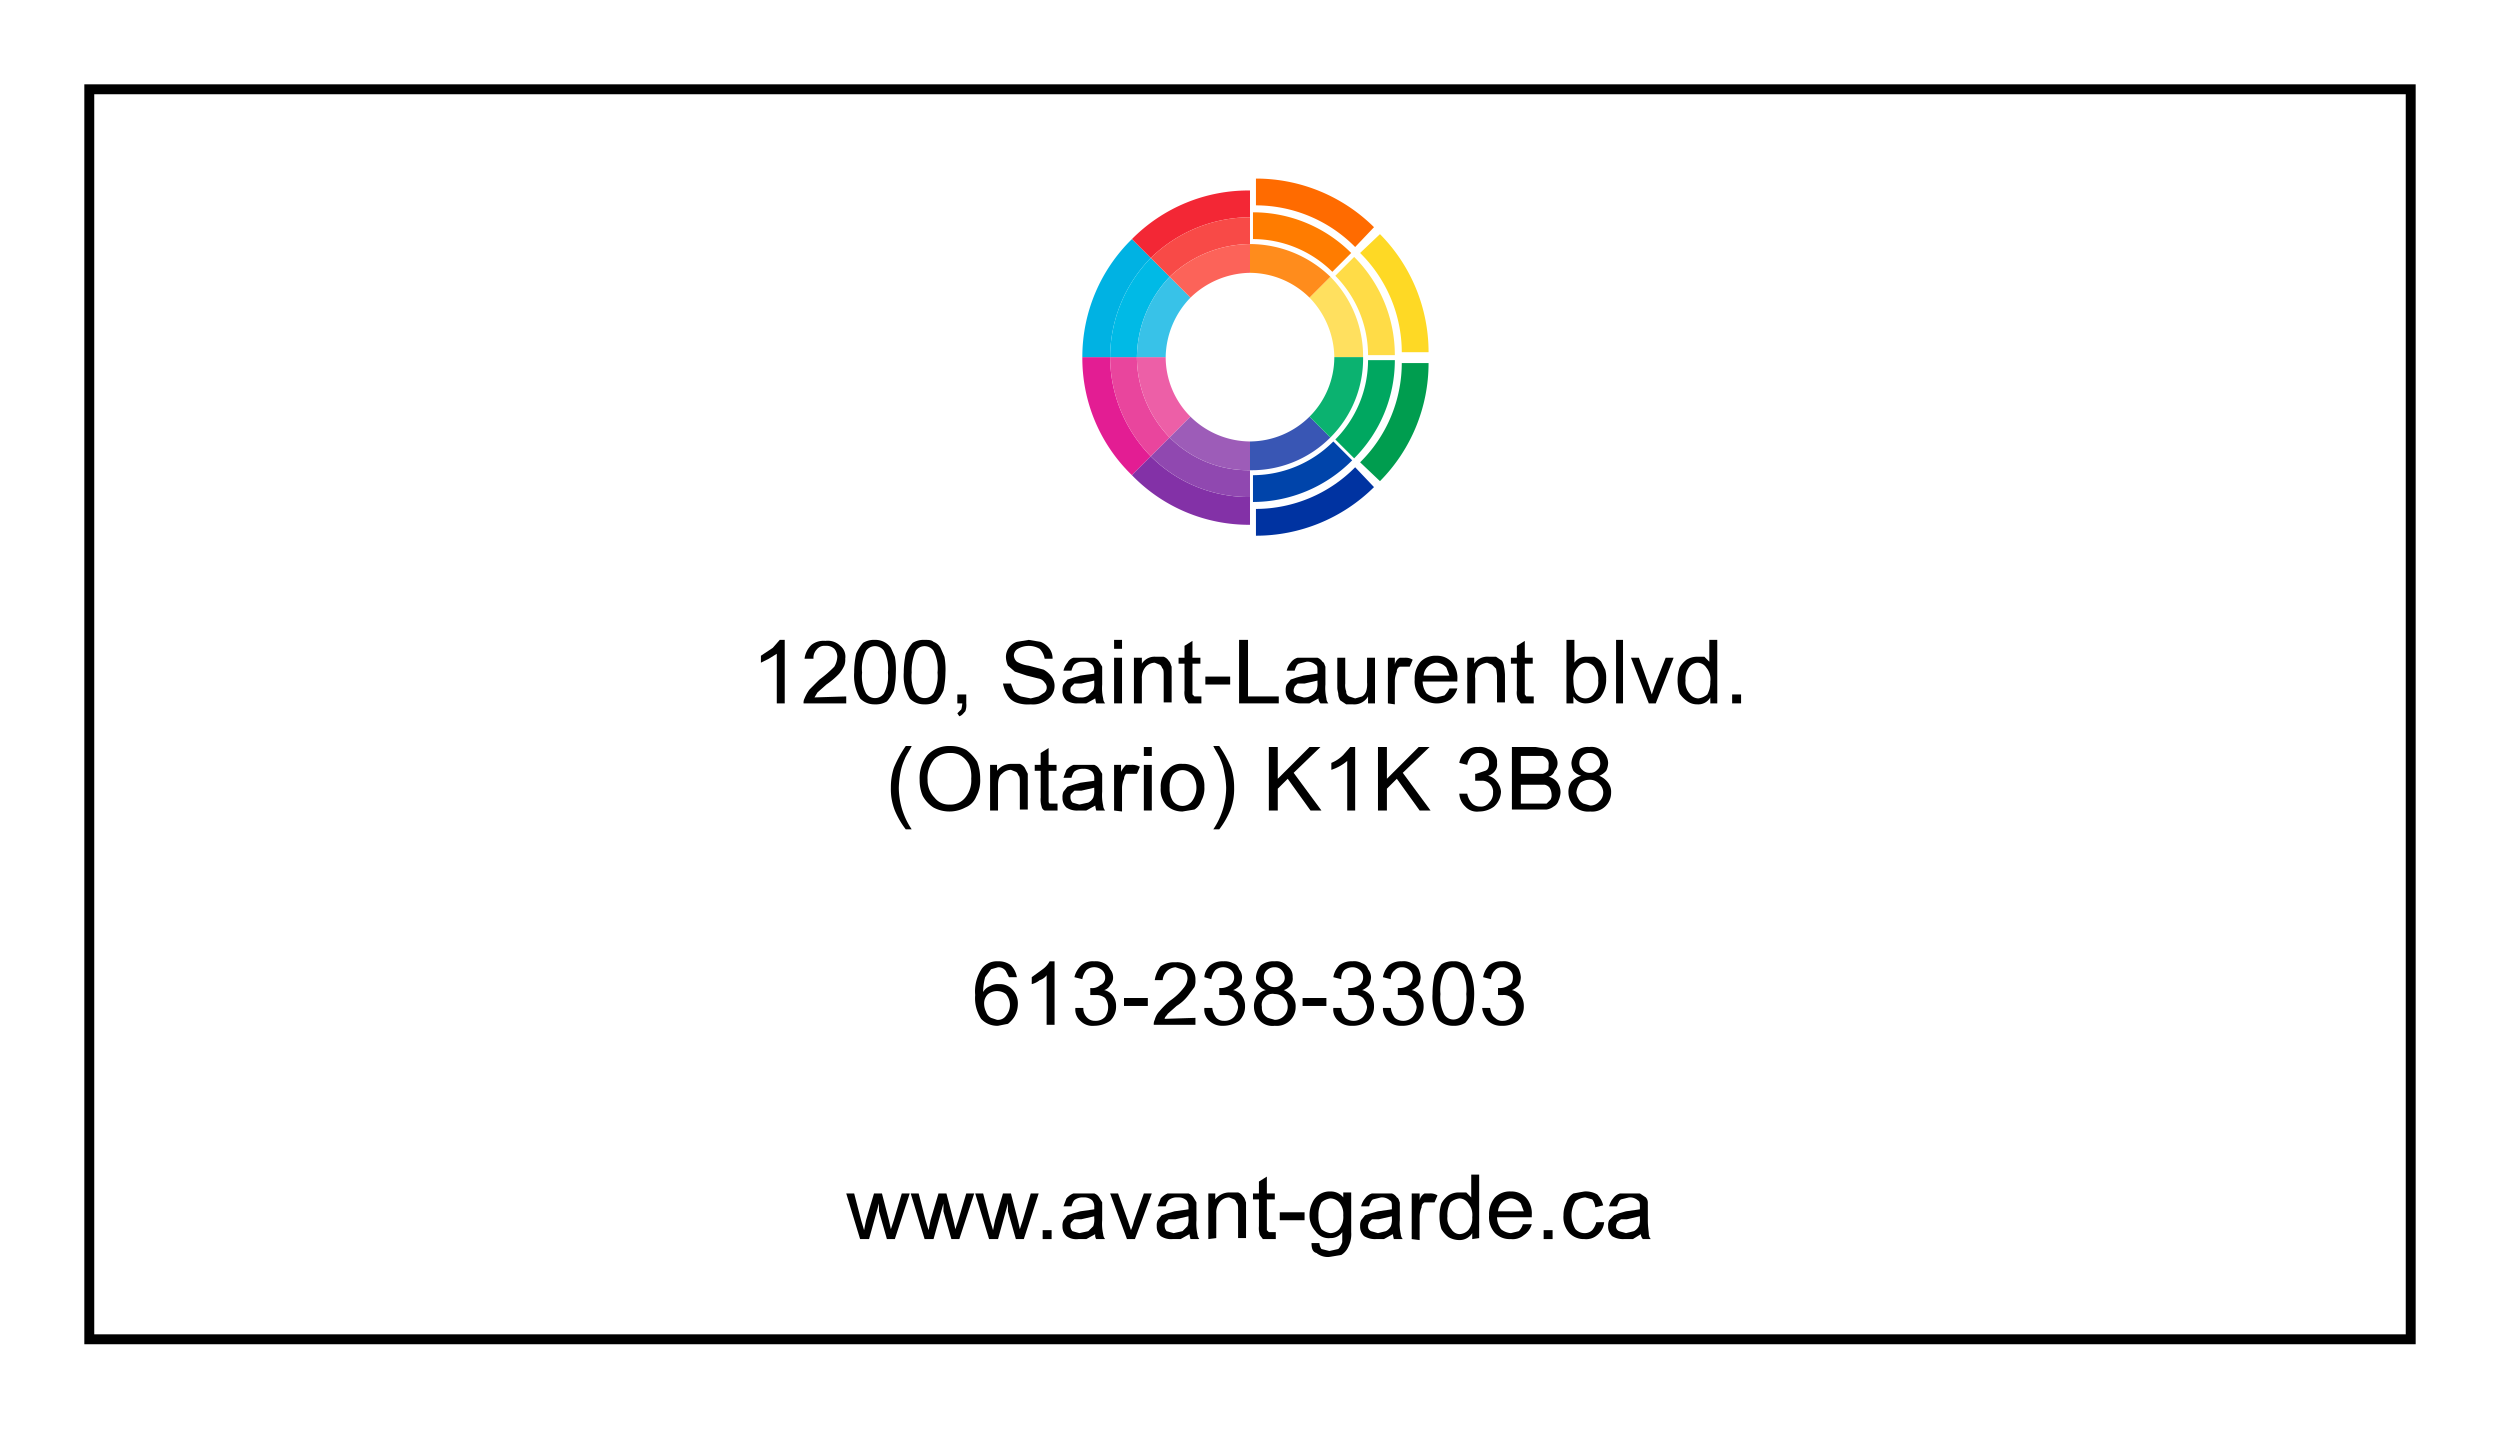 <svg height="2in" viewBox="0 0 252 144" width="3.5in" xmlns="http://www.w3.org/2000/svg"><path d="m-9-9h270v162h-270z" fill="#fff"/><path d="m111.9 36h-2.8a16.4 16.4 0 0 0 5 11.9l1.9-1.9a14.4 14.4 0 0 1 -4.1-10z" fill="#e31d93"/><path d="m116 46-1.9 1.9a16.4 16.4 0 0 0 11.9 5v-2.8a14 14 0 0 1 -10-4.1z" fill="#8331a7"/><path d="m116 26-1.9-1.9a16.6 16.6 0 0 0 -5 11.9h2.8a14.4 14.4 0 0 1 4.1-10z" fill="#00b2e3"/><path d="m126.6 51.3v2.7a16.9 16.9 0 0 0 11.9-4.9l-1.9-2a14.1 14.1 0 0 1 -10 4.2z" fill="#0033a1"/><path d="m137.1 25.5a14.1 14.1 0 0 1 4.2 10h2.7a16.9 16.9 0 0 0 -4.9-11.9z" fill="#fed925"/><path d="m126 21.9v-2.7a16.5 16.5 0 0 0 -11.9 4.9l1.9 1.9a14.4 14.4 0 0 1 10-4.1z" fill="#f32735"/><path d="m137.1 46.6 2 1.9a16.9 16.9 0 0 0 4.9-11.9h-2.7a14.1 14.1 0 0 1 -4.2 10z" fill="#009d4f"/><path d="m136.6 24.9 1.9-2a16.9 16.9 0 0 0 -11.9-4.9v2.7a14.1 14.1 0 0 1 10 4.2z" fill="#ff6b00"/><path d="m114.6 36h-2.7a14.4 14.4 0 0 0 4.1 10l1.9-1.9a11.7 11.7 0 0 1 -3.3-8.1z" fill="#e9459d"/><path d="m117.9 44.1-1.9 1.9a14 14 0 0 0 10 4.1v-2.7a11.2 11.2 0 0 1 -8.1-3.3z" fill="#9048b0"/><path d="m117.9 27.9-1.9-1.9a14.4 14.4 0 0 0 -4.1 10h2.7a11.9 11.9 0 0 1 3.3-8.1z" fill="#00bae6"/><path d="m126.3 47.9v2.7a14.1 14.1 0 0 0 10-4.2l-1.9-1.9a11.5 11.5 0 0 1 -8.1 3.4z" fill="#04a"/><path d="m137.9 35.8h2.7a14 14 0 0 0 -4.1-9.9l-1.9 1.9a11.4 11.4 0 0 1 3.3 8z" fill="#ffdc47"/><path d="m126 24.6v-2.7a14.4 14.4 0 0 0 -10 4.1l1.9 1.9a11.9 11.9 0 0 1 8.1-3.3z" fill="#f84a47"/><path d="m134.6 44.3 1.9 1.9a14 14 0 0 0 4.1-9.9h-2.7a11.4 11.4 0 0 1 -3.3 8z" fill="#00a760"/><path d="m126.3 24.1a11.4 11.4 0 0 1 8 3.3l1.9-1.9a14 14 0 0 0 -9.9-4.1z" fill="#ff7c00"/><path d="m117.5 36h-2.9a11.7 11.7 0 0 0 3.3 8.1l2.1-2.1a8.5 8.5 0 0 1 -2.5-6z" fill="#ed5fa7"/><path d="m120 42-2.1 2.1a11.2 11.2 0 0 0 8.1 3.3v-2.9a8.6 8.6 0 0 1 -6-2.5z" fill="#9d5cb8"/><path d="m120 30-2.1-2.1a11.9 11.9 0 0 0 -3.3 8.1h2.9a8.8 8.8 0 0 1 2.5-6z" fill="#38c2e8"/><path d="m126 44.5v2.9a11.2 11.2 0 0 0 8.1-3.3l-2.1-2.1a8.6 8.6 0 0 1 -6 2.5z" fill="#3956b4"/><path d="m134.5 36h2.9a11.4 11.4 0 0 0 -3.3-8.1l-2.1 2.1a8.8 8.8 0 0 1 2.5 6z" fill="#ffe05f"/><path d="m120 30a8.8 8.8 0 0 1 6-2.5v-2.9a11.9 11.9 0 0 0 -8.1 3.3z" fill="#fc6359"/><path d="m132 42 2.1 2.1a11.2 11.2 0 0 0 3.3-8.1h-2.9a8.5 8.5 0 0 1 -2.5 6z" fill="#0bb270"/><path d="m132 30 2.1-2.1a11.7 11.7 0 0 0 -8.1-3.3v2.9a8.6 8.6 0 0 1 6 2.5z" fill="#ff8c1c"/><path d="m9 9h234v126h-234z" fill="none" stroke="#000" stroke-miterlimit="10"/><path d="m79.1 70.9h-.8v-5l-.8.5-.8.4v-.7l1.2-.8.7-.8h.5z"/><path d="m85.3 70.2v.7h-4.3a.9.9 0 0 1 .1-.5 4.1 4.1 0 0 1 .5-.9l1-1a11.6 11.6 0 0 0 1.5-1.3 2.2 2.2 0 0 0 .3-1 1.3 1.3 0 0 0 -.3-.8 1.2 1.2 0 0 0 -.9-.3 1 1 0 0 0 -.9.4 1.2 1.2 0 0 0 -.3.9h-.9a2.3 2.3 0 0 1 .7-1.4 2 2 0 0 1 1.4-.4 1.8 1.8 0 0 1 1.5.5 1.4 1.4 0 0 1 .5 1.3 1.7 1.7 0 0 1 -.1.7 3.5 3.5 0 0 1 -.5.8 8.1 8.1 0 0 1 -1.3 1.1l-.9.8-.3.5z"/><path d="m86.1 67.8a9.2 9.2 0 0 1 .2-1.9 4.1 4.1 0 0 1 .7-1.1 2.1 2.1 0 0 1 1.2-.3 1.9 1.9 0 0 1 1.6.8l.4.9a7.1 7.1 0 0 1 .1 1.6 9 9 0 0 1 -.2 1.8 4.1 4.1 0 0 1 -.7 1.1 2.1 2.1 0 0 1 -1.2.3 2 2 0 0 1 -1.5-.6 4.5 4.5 0 0 1 -.6-2.6zm.8 0a3.7 3.7 0 0 0 .4 2.1 1.1 1.1 0 0 0 1.8 0 3.7 3.7 0 0 0 .4-2.1 3.9 3.9 0 0 0 -.4-2.2 1.1 1.1 0 0 0 -1.8 0 3.9 3.9 0 0 0 -.4 2.2z"/><path d="m91.1 67.8a9.2 9.2 0 0 1 .2-1.9 4.1 4.1 0 0 1 .7-1.1 2.1 2.1 0 0 1 1.2-.3c.4 0 .7 0 .9.2a1.3 1.3 0 0 1 .7.6l.4.9a7.1 7.1 0 0 1 .1 1.6 9 9 0 0 1 -.2 1.8 4.1 4.1 0 0 1 -.7 1.1 2.1 2.1 0 0 1 -1.2.3 2 2 0 0 1 -1.5-.6 4.5 4.5 0 0 1 -.6-2.6zm.8 0a3.7 3.7 0 0 0 .4 2.1 1.1 1.1 0 0 0 1.8 0 3.7 3.7 0 0 0 .4-2.1 3.9 3.9 0 0 0 -.4-2.2 1.1 1.1 0 0 0 -1.8 0 5 5 0 0 0 -.4 2.2z"/><path d="m96.5 70.9v-.9h.9v.9a1.7 1.7 0 0 1 -.1.8c-.2.2-.3.4-.6.5l-.2-.3.4-.4a3.5 3.5 0 0 0 .1-.6z"/><path d="m101.1 68.9h.8l.3.8a1.8 1.8 0 0 0 .7.5l1 .2.8-.2.6-.4a.7.7 0 0 0 0-1 .9.9 0 0 0 -.6-.4l-1.2-.3-1.2-.4-.7-.6a2.4 2.4 0 0 1 -.2-.8 1.6 1.6 0 0 1 1.1-1.6l1.2-.2 1.2.2a2.2 2.2 0 0 1 .9.7 1.7 1.7 0 0 1 .3 1h-.8a1.9 1.9 0 0 0 -.5-1 2.2 2.2 0 0 0 -2.2 0 .8.8 0 0 0 -.4.7.9.9 0 0 0 .3.6 3.1 3.1 0 0 0 1.2.4l1.5.4a2.7 2.7 0 0 1 .8.7 1.6 1.6 0 0 1 .3.9 1.7 1.7 0 0 1 -.3 1 2.2 2.2 0 0 1 -.9.7 2.3 2.3 0 0 1 -1.2.2 3.4 3.4 0 0 1 -1.5-.2 1.8 1.8 0 0 1 -.9-.8 3.6 3.6 0 0 1 -.4-1.1z"/><path d="m110.4 70.4-.9.5h-.8a1.9 1.9 0 0 1 -1.2-.3 1.3 1.3 0 0 1 -.4-1 1.3 1.3 0 0 1 .1-.6l.4-.5.6-.2.7-.2 1.4-.2v-.2a1 1 0 0 0 -.2-.7 1.2 1.2 0 0 0 -.9-.3 1.3 1.3 0 0 0 -.8.2c-.2.1-.3.4-.4.7h-.8a2 2 0 0 1 .4-.8 1 1 0 0 1 .6-.5h2.1a1 1 0 0 1 .5.4l.3.5v1.8a4.5 4.5 0 0 0 .1 1.4.8.8 0 0 0 .2.5h-.9a4.3 4.3 0 0 1 -.1-.5zm-.1-1.8-1.3.3h-.7l-.3.3c-.1.1-.1.2-.1.4a.5.5 0 0 0 .3.5 1 1 0 0 0 .7.2 1.2 1.2 0 0 0 .8-.2l.5-.5a1.9 1.9 0 0 0 .1-.8z"/><path d="m112.3 65.4v-.9h.8v.9zm0 5.5v-4.6h.8v4.6z"/><path d="m114.3 70.9v-4.6h.8v.6a1.5 1.5 0 0 1 1.4-.7h.8a1 1 0 0 1 .5.4c.2.2.2.4.3.6v3.6h-.8v-2.7c0-.3 0-.6-.1-.7s-.1-.3-.3-.4l-.5-.2a1.3 1.3 0 0 0 -.9.4 1.7 1.7 0 0 0 -.4 1.2v2.5z"/><path d="m121.1 70.2v.7h-1.3l-.3-.4a2 2 0 0 1 -.1-.9v-2.7h-.6v-.6h.6v-1.2l.8-.5v1.7h.8v.6h-.8v3.1l.2.2h.6z"/><path d="m121.5 69v-.8h2.5v.8z"/><path d="m124.9 70.9v-6.4h.9v5.7h3.1v.7z"/><path d="m132.9 70.4-.9.5h-.8a2.1 2.1 0 0 1 -1.2-.3 1.3 1.3 0 0 1 -.4-1 1.3 1.3 0 0 1 .1-.6l.4-.5.6-.2.7-.2 1.4-.2v-.2c0-.4 0-.6-.2-.7a1.2 1.2 0 0 0 -.9-.3l-.8.2c-.2.1-.3.4-.4.7h-.8a2 2 0 0 1 .4-.8 1.3 1.3 0 0 1 .7-.5h2a1 1 0 0 1 .5.4c.2.1.2.3.3.5v1.8a4.5 4.5 0 0 0 .1 1.4.8.8 0 0 0 .2.5h-.8a.8.8 0 0 1 -.2-.5zm-.1-1.8-1.3.3h-.7l-.3.3c0 .1-.1.2-.1.4a.5.5 0 0 0 .3.5l.7.2a1.4 1.4 0 0 0 1.3-.7 1.9 1.9 0 0 0 .1-.8z"/><path d="m137.9 70.9v-.7a1.6 1.6 0 0 1 -1.5.8h-.7l-.6-.4a1.4 1.4 0 0 1 -.2-.6c0-.2-.1-.4-.1-.7v-3h.8v2.6a1.7 1.7 0 0 0 .1.8.5.5 0 0 0 .3.5l.6.2.7-.2a1 1 0 0 0 .4-.5 2.2 2.2 0 0 0 .1-.9v-2.5h.8v4.6z"/><path d="m139.9 70.9v-4.6h.7v.7a1 1 0 0 1 .5-.7h.5a1.3 1.3 0 0 1 .8.2l-.3.7h-1a.5.5 0 0 0 -.3.5 2.4 2.4 0 0 0 -.2.9v2.4z"/><path d="m146.1 69.4h.8a2.3 2.3 0 0 1 -.7 1.1 2.5 2.5 0 0 1 -3-.2 2.4 2.4 0 0 1 -.6-1.8 2.6 2.6 0 0 1 .6-1.8 2.1 2.1 0 0 1 1.6-.6 2 2 0 0 1 1.5.6 2.4 2.4 0 0 1 .6 1.8v.2h-3.5a2.1 2.1 0 0 0 .4 1.2 1.8 1.8 0 0 0 1 .4l.8-.2a2.8 2.8 0 0 0 .5-.7zm-2.6-1.3h2.6l-.3-.8a1.4 1.4 0 0 0 -1-.5 1.4 1.4 0 0 0 -1.3 1.3z"/><path d="m147.9 70.9v-4.6h.7v.6a1.6 1.6 0 0 1 1.5-.7h.7l.6.4a1.4 1.4 0 0 1 .2.6 5.4 5.4 0 0 1 .1.8v2.8h-.8v-2.7a5.6 5.6 0 0 0 -.1-.7l-.4-.4-.5-.2a1.8 1.8 0 0 0 -.9.4 1.7 1.7 0 0 0 -.3 1.2v2.5z"/><path d="m154.6 70.2v.7h-1.3l-.3-.4a2 2 0 0 1 -.1-.9v-2.7h-.6v-.6h.6v-1.2l.8-.5v1.7h.8v.6h-.8v3.1c.1.1.1.2.2.2h.6z"/><path d="m158.6 70.9h-.7v-6.4h.8v2.3a1.4 1.4 0 0 1 1.2-.6h.8a1.8 1.8 0 0 1 .7.5l.4.8a2.8 2.8 0 0 1 .1.9 2.9 2.9 0 0 1 -.6 1.9 2 2 0 0 1 -1.4.6 1.4 1.4 0 0 1 -1.3-.7zm0-2.3a3.7 3.7 0 0 0 .2 1.2 1.2 1.2 0 0 0 1 .6 1.1 1.1 0 0 0 .9-.5 1.7 1.7 0 0 0 .4-1.3 2 2 0 0 0 -.4-1.4 1.2 1.2 0 0 0 -.8-.4 1.1 1.1 0 0 0 -.9.5 1.7 1.7 0 0 0 -.4 1.3z"/><path d="m162.9 70.9v-6.4h.7v6.4z"/><path d="m166.2 70.9-1.8-4.6h.8l1 2.8.3.9.3-.9 1.1-2.8h.8l-1.8 4.6z"/><path d="m172.4 70.9v-.6a1.4 1.4 0 0 1 -1.3.7 1.7 1.7 0 0 1 -1-.3 3 3 0 0 1 -.8-.8 4.3 4.3 0 0 1 0-2.6 2.7 2.7 0 0 1 .7-.8 2 2 0 0 1 1.1-.3h.7l.5.5v-2.2h.8v6.4zm-2.5-2.3a1.7 1.7 0 0 0 .4 1.3 1.1 1.1 0 0 0 .9.5 1.8 1.8 0 0 0 .9-.4 2.5 2.5 0 0 0 .3-1.3 1.8 1.8 0 0 0 -.4-1.4 1.1 1.1 0 0 0 -.9-.5 1.2 1.2 0 0 0 -.8.4 2 2 0 0 0 -.4 1.4z"/><path d="m174.6 70.9v-.9h.9v.9z"/><path d="m91.3 83.6a8.6 8.6 0 0 1 -1.1-1.9 5.9 5.9 0 0 1 -.4-2.3 6.4 6.4 0 0 1 .3-2 11.9 11.9 0 0 1 1.2-2.2h.6c-.3.6-.6 1-.7 1.3a5.6 5.6 0 0 0 -.4 1.2 9.9 9.9 0 0 0 -.2 1.7 7.6 7.6 0 0 0 1.3 4.2z"/><path d="m92.7 78.6a3.7 3.7 0 0 1 .8-2.5 3 3 0 0 1 2.3-.9 3.2 3.2 0 0 1 1.6.4 4.3 4.3 0 0 1 1.1 1.2 4.7 4.7 0 0 1 .3 1.7 3.4 3.4 0 0 1 -.4 1.8 2 2 0 0 1 -1.1 1.1 3.4 3.4 0 0 1 -3.2 0 3.2 3.2 0 0 1 -1.1-1.2 4.1 4.1 0 0 1 -.3-1.6zm.8 0a2.5 2.5 0 0 0 .7 1.8 1.8 1.8 0 0 0 1.5.7 1.9 1.9 0 0 0 1.6-.7 2.7 2.7 0 0 0 .6-1.9 3.2 3.2 0 0 0 -.2-1.4 2.4 2.4 0 0 0 -.8-.9 2 2 0 0 0 -1.1-.3 2.3 2.3 0 0 0 -1.6.6 2.9 2.9 0 0 0 -.7 2.1z"/><path d="m99.8 81.7v-4.6h.7v.6a1.8 1.8 0 0 1 1.5-.7h.8a1 1 0 0 1 .5.4l.3.6v3.6h-.8v-2.7c0-.3 0-.6-.1-.7s-.1-.3-.3-.4l-.5-.2a1.3 1.3 0 0 0 -.9.4c-.3.2-.4.6-.4 1.2v2.5z"/><path d="m106.6 81v.7h-1.3a.5.5 0 0 1 -.3-.4 2.2 2.2 0 0 1 -.1-.9v-2.7h-.6v-.6h.6v-1.2l.8-.5v1.7h.8v.6h-.8v3.1a.3.3 0 0 0 .1.2h.7z"/><path d="m110.4 81.2-.9.5h-.8a1.9 1.9 0 0 1 -1.2-.3 1.3 1.3 0 0 1 -.4-1 1.3 1.3 0 0 1 .1-.6l.4-.5.6-.2.7-.2 1.4-.2v-.2a1 1 0 0 0 -.2-.7 1.2 1.2 0 0 0 -.9-.3 1.3 1.3 0 0 0 -.8.2c-.2.1-.3.4-.4.7h-.8l.3-.8a1.8 1.8 0 0 1 .7-.5h2.1a1 1 0 0 1 .5.4l.3.5v1.8a4.5 4.5 0 0 0 .1 1.4.8.8 0 0 0 .2.5h-.9a4.3 4.3 0 0 1 -.1-.5zm-.1-1.8-1.3.3h-.7l-.3.3c-.1.1-.1.2-.1.4a.8.8 0 0 0 .2.5l.7.2.9-.2a1.2 1.2 0 0 0 .5-.5 1.9 1.9 0 0 0 .1-.8z"/><path d="m112.3 81.7v-4.6h.7v.7a2.5 2.5 0 0 1 .5-.7h.5a1.5 1.5 0 0 1 .9.2l-.3.7h-1.1a.8.8 0 0 0 -.2.5 2.4 2.4 0 0 0 -.2.9v2.4z"/><path d="m115.3 76.2v-.9h.8v.9zm0 5.5v-4.6h.8v4.6z"/><path d="m117 79.4a2.3 2.3 0 0 1 .8-1.9 1.7 1.7 0 0 1 1.4-.5 2.1 2.1 0 0 1 1.6.6 2.4 2.4 0 0 1 .6 1.7 2.6 2.6 0 0 1 -.3 1.4 1.6 1.6 0 0 1 -.7.9l-1.2.2a2.3 2.3 0 0 1 -1.6-.6 2.4 2.4 0 0 1 -.6-1.8zm.9 0a2.3 2.3 0 0 0 .3 1.3 1.2 1.2 0 0 0 2 0 2.3 2.3 0 0 0 0-2.6 1.3 1.3 0 0 0 -2 0 2.3 2.3 0 0 0 -.3 1.3z"/><path d="m122.9 83.6h-.6a7.6 7.6 0 0 0 1.3-4.2 8.8 8.8 0 0 0 -.2-1.6 5 5 0 0 0 -.4-1.3c-.1-.3-.4-.7-.7-1.3h.6a11.9 11.9 0 0 1 1.2 2.2 6.4 6.4 0 0 1 .3 2 5.9 5.9 0 0 1 -.4 2.3 8.6 8.6 0 0 1 -1.1 1.9z"/><path d="m127.9 81.7v-6.4h.9v3.2l3.2-3.2h1.1l-2.7 2.6 2.8 3.8h-1.1l-2.3-3.2-1 1v2.2z"/><path d="m136.6 81.7h-.8v-5a4.6 4.6 0 0 1 -1.6.9v-.7a3.6 3.6 0 0 0 1.2-.8l.7-.8h.5z"/><path d="m138.9 81.7v-6.4h.9v3.2l3.2-3.2h1.1l-2.7 2.6 2.8 3.8h-1.1l-2.3-3.2-1 1v2.2z"/><path d="m147.1 80h.8a1.9 1.9 0 0 0 .5 1 1.1 1.1 0 0 0 .8.3 1 1 0 0 0 .9-.4 1.3 1.3 0 0 0 .4-1 1.1 1.1 0 0 0 -1.2-1.2h-.6v-.7h.1l.9-.3c.3-.1.4-.4.4-.8a1 1 0 0 0 -1-1 1.1 1.1 0 0 0 -.8.3 1.9 1.9 0 0 0 -.4.9l-.8-.2a1.9 1.9 0 0 1 .7-1.2 1.6 1.6 0 0 1 1.2-.4 1.6 1.6 0 0 1 1 .2 1.3 1.3 0 0 1 .7.6 1.2 1.2 0 0 1 .2.8 1.1 1.1 0 0 1 -.2.8 1.3 1.3 0 0 1 -.7.5 1.5 1.5 0 0 1 .9.6 1.8 1.8 0 0 1 .4 1 2.1 2.1 0 0 1 -.7 1.5 2.5 2.5 0 0 1 -1.5.5 1.6 1.6 0 0 1 -1.4-.5 1.9 1.9 0 0 1 -.6-1.3z"/><path d="m152.4 81.7v-6.4h2.4l1.2.2a1.1 1.1 0 0 1 .7.6 1.3 1.3 0 0 1 .3.8 1.1 1.1 0 0 1 -.3.8.9.9 0 0 1 -.6.6 1.5 1.5 0 0 1 .9.6 1.7 1.7 0 0 1 .3 1 2.4 2.4 0 0 1 -.2.8 1 1 0 0 1 -.5.6 1.5 1.5 0 0 1 -.7.3h-3.5zm.9-3.7h2.2a.9.9 0 0 0 .5-.3c.1-.1.1-.3.1-.6a.7.7 0 0 0 -.1-.5 1 1 0 0 0 -.5-.4h-2.2zm0 3h2.6l.4-.4a.9.9 0 0 0 .1-.5 1.4 1.4 0 0 0 -.2-.7.9.9 0 0 0 -.5-.3h-2.4z"/><path d="m159.4 78.2a1.6 1.6 0 0 1 -.8-.5 1.9 1.9 0 0 1 -.2-.8 2.1 2.1 0 0 1 .5-1.2 1.8 1.8 0 0 1 1.3-.4 1.6 1.6 0 0 1 1.4.5 1.6 1.6 0 0 1 .5 1.1 1.9 1.9 0 0 1 -.2.8 1.8 1.8 0 0 1 -.7.5 2.2 2.2 0 0 1 .9.7 1.5 1.5 0 0 1 .3 1 1.9 1.9 0 0 1 -2.1 1.9 2.1 2.1 0 0 1 -1.6-.5 2 2 0 0 1 -.6-1.4 1.8 1.8 0 0 1 .3-1.1 2.1 2.1 0 0 1 1-.6zm-.5 1.7a1.4 1.4 0 0 0 .2.6 1.2 1.2 0 0 0 .5.5l.7.2a1.2 1.2 0 0 0 .9-.4 1.2 1.2 0 0 0 0-1.8 1.3 1.3 0 0 0 -1-.4 1.6 1.6 0 0 0 -.9.3 1.8 1.8 0 0 0 -.4 1zm.3-3a.8.8 0 0 0 .3.7 1 1 0 0 0 .8.3.9.9 0 0 0 .7-.3.8.8 0 0 0 .3-.7 1.1 1.1 0 0 0 -.3-.7 1.1 1.1 0 0 0 -.8-.3 1 1 0 0 0 -1 1z"/><path d="m102.5 98.5h-.8l-.3-.6a.9.9 0 0 0 -.8-.4l-.7.2-.6.8a6.1 6.1 0 0 0 -.2 1.5 1.3 1.3 0 0 1 .7-.6 1.5 1.5 0 0 1 .9-.2 1.7 1.7 0 0 1 1.3.5 2 2 0 0 1 .6 1.5 2.7 2.7 0 0 1 -.3 1.2 2.7 2.7 0 0 1 -.7.8l-1 .2a2.2 2.2 0 0 1 -1.7-.7 3.8 3.8 0 0 1 -.6-2.4 4.1 4.1 0 0 1 .7-2.7 1.9 1.9 0 0 1 1.6-.7 2 2 0 0 1 1.3.4 2.3 2.3 0 0 1 .6 1.2zm-3.3 2.7a1.9 1.9 0 0 0 .2.8 1 1 0 0 0 .5.6l.6.2a1 1 0 0 0 .9-.4 1.7 1.7 0 0 0 0-2.2 1.5 1.5 0 0 0 -1.8 0 1.3 1.3 0 0 0 -.4 1z"/><path d="m106.3 103.3h-.8v-5a1.3 1.3 0 0 1 -.7.5 2 2 0 0 1 -.8.4v-.7l1.1-.8a2.3 2.3 0 0 0 .7-.8h.5z"/><path d="m108.4 101.6h.8a1.3 1.3 0 0 0 .4 1 1.1 1.1 0 0 0 .8.3 1.3 1.3 0 0 0 1-.4 1.7 1.7 0 0 0 .3-1 1.6 1.6 0 0 0 -.3-.9 1.4 1.4 0 0 0 -.9-.3h-.6v-.7h.1a1.2 1.2 0 0 0 .9-.3.8.8 0 0 0 .5-.8.9.9 0 0 0 -.3-.7 1.2 1.2 0 0 0 -1.6 0 1.9 1.9 0 0 0 -.4.9l-.8-.2a2.4 2.4 0 0 1 .7-1.2 1.8 1.8 0 0 1 1.3-.4 1.8 1.8 0 0 1 1 .2 1.2 1.2 0 0 1 .6.6 1.3 1.3 0 0 1 .3.8 1.1 1.1 0 0 1 -.3.8 1 1 0 0 1 -.6.5 1.5 1.5 0 0 1 .9.6 1.7 1.7 0 0 1 .3 1 2 2 0 0 1 -.6 1.5 2.8 2.8 0 0 1 -1.6.5 1.7 1.7 0 0 1 -1.4-.5 1.5 1.5 0 0 1 -.5-1.3z"/><path d="m113.3 101.4v-.8h2.4v.8z"/><path d="m120.5 102.6v.7h-4.2a.9.9 0 0 1 .1-.5 2 2 0 0 1 .5-.9 9.3 9.3 0 0 1 1-1 6.1 6.1 0 0 0 1.4-1.3 1.6 1.6 0 0 0 .4-1 1.3 1.3 0 0 0 -.3-.8l-.9-.3a1.4 1.4 0 0 0 -1.3 1.3h-.8a3 3 0 0 1 .6-1.4 2.4 2.4 0 0 1 1.5-.4 2 2 0 0 1 1.5.5 1.7 1.7 0 0 1 .5 1.3 1.7 1.7 0 0 1 -.1.7l-.6.8a4.4 4.4 0 0 1 -1.2 1.1l-.9.8c-.1.2-.3.3-.3.5z"/><path d="m121.4 101.6h.8a1.9 1.9 0 0 0 .4 1 1.1 1.1 0 0 0 .8.3 1.3 1.3 0 0 0 1-.4 1.8 1.8 0 0 0 .4-1 1.8 1.8 0 0 0 -.4-.9 1.2 1.2 0 0 0 -.9-.3h-.6v-.7h.1a1.7 1.7 0 0 0 1-.3.9.9 0 0 0 .4-.8.9.9 0 0 0 -.3-.7 1.2 1.2 0 0 0 -1.6 0 1.9 1.9 0 0 0 -.4.9l-.7-.2a1.7 1.7 0 0 1 .6-1.2 2 2 0 0 1 1.3-.4 1.8 1.8 0 0 1 1 .2.9.9 0 0 1 .6.6 1.3 1.3 0 0 1 .3.8 1.9 1.9 0 0 1 -.2.8 1.8 1.8 0 0 1 -.7.5 1.5 1.5 0 0 1 .9.6 1.7 1.7 0 0 1 .3 1 2 2 0 0 1 -.6 1.5 2.8 2.8 0 0 1 -1.6.5 1.9 1.9 0 0 1 -1.4-.5 1.5 1.5 0 0 1 -.5-1.3z"/><path d="m127.6 99.8a1.3 1.3 0 0 1 -.7-.5 1.1 1.1 0 0 1 -.3-.8 2.1 2.1 0 0 1 .5-1.2 2.1 2.1 0 0 1 1.4-.4 1.5 1.5 0 0 1 1.3.5 1.3 1.3 0 0 1 .5 1.1 1.1 1.1 0 0 1 -.2.8 1.3 1.3 0 0 1 -.7.5 2.2 2.2 0 0 1 .9.7 1.5 1.5 0 0 1 .3 1 1.9 1.9 0 0 1 -2.1 1.9 1.8 1.8 0 0 1 -1.5-.5 2 2 0 0 1 -.6-1.4 1.8 1.8 0 0 1 .3-1.1 1.5 1.5 0 0 1 .9-.6zm-.4 1.7a1.3 1.3 0 0 0 .1.6 1.2 1.2 0 0 0 .5.5l.7.2a1.3 1.3 0 0 0 0-2.6 1.1 1.1 0 0 0 -1.3 1.3zm.2-3a.8.8 0 0 0 .3.7 1.1 1.1 0 0 0 .8.3.9.9 0 0 0 .7-.3.8.8 0 0 0 .3-.7 1.1 1.1 0 0 0 -.3-.7.9.9 0 0 0 -.7-.3 1.1 1.1 0 0 0 -.8.3.9.9 0 0 0 -.3.7z"/><path d="m131.3 101.4v-.8h2.4v.8z"/><path d="m134.4 101.6h.8a1.9 1.9 0 0 0 .4 1 1.3 1.3 0 0 0 .8.3 1.3 1.3 0 0 0 1-.4 1.8 1.8 0 0 0 .4-1 1.8 1.8 0 0 0 -.4-.9 1.2 1.2 0 0 0 -.9-.3h-.6v-.7h.2a1.6 1.6 0 0 0 .9-.3.9.9 0 0 0 .4-.8.9.9 0 0 0 -.3-.7 1.1 1.1 0 0 0 -.8-.3 1.3 1.3 0 0 0 -.8.3 1.2 1.2 0 0 0 -.3.9l-.8-.2a2.3 2.3 0 0 1 .6-1.2 2 2 0 0 1 1.3-.4 1.6 1.6 0 0 1 1 .2.9.9 0 0 1 .6.6 1.3 1.3 0 0 1 .3.8 1.9 1.9 0 0 1 -.2.8 1.8 1.8 0 0 1 -.7.5 1.5 1.5 0 0 1 .9.6 1.7 1.7 0 0 1 .3 1 2 2 0 0 1 -.6 1.5 2.5 2.5 0 0 1 -1.6.5 1.9 1.9 0 0 1 -1.4-.5 1.5 1.5 0 0 1 -.5-1.3z"/><path d="m139.4 101.6h.8a1.9 1.9 0 0 0 .4 1 1.3 1.3 0 0 0 .8.3 1.3 1.3 0 0 0 1-.4 1.8 1.8 0 0 0 .4-1 1.8 1.8 0 0 0 -.4-.9 1.2 1.2 0 0 0 -.9-.3h-.6v-.7h.2a1.6 1.6 0 0 0 .9-.3.9.9 0 0 0 .4-.8.9.9 0 0 0 -.3-.7 1.1 1.1 0 0 0 -.8-.3.9.9 0 0 0 -.7.3 1 1 0 0 0 -.4.9l-.8-.2a2.3 2.3 0 0 1 .6-1.2 2 2 0 0 1 1.3-.4 1.6 1.6 0 0 1 1 .2 1.3 1.3 0 0 1 .7.6 2.4 2.4 0 0 1 .2.8 1.9 1.9 0 0 1 -.2.8 1.8 1.8 0 0 1 -.7.5 1.5 1.5 0 0 1 .9.6 1.7 1.7 0 0 1 .3 1 2 2 0 0 1 -.6 1.5 2.5 2.5 0 0 1 -1.6.5 1.9 1.9 0 0 1 -1.4-.5 1.8 1.8 0 0 1 -.5-1.3z"/><path d="m144.4 100.2a9.2 9.2 0 0 1 .2-1.9 4.1 4.1 0 0 1 .7-1.1 2.1 2.1 0 0 1 1.2-.3 1.5 1.5 0 0 1 .9.2.9.9 0 0 1 .6.6 2.5 2.5 0 0 1 .4.9 6.3 6.3 0 0 1 .2 1.6 9 9 0 0 1 -.2 1.8 4.1 4.1 0 0 1 -.7 1.1 2.1 2.1 0 0 1 -1.2.3 2 2 0 0 1 -1.5-.6 4.5 4.5 0 0 1 -.6-2.6zm.8 0a3.7 3.7 0 0 0 .4 2.1 1.1 1.1 0 0 0 1.8 0 3.7 3.7 0 0 0 .4-2.1 3.9 3.9 0 0 0 -.4-2.2 1.2 1.2 0 0 0 -.9-.5 1.1 1.1 0 0 0 -.9.5 3.9 3.9 0 0 0 -.4 2.2z"/><path d="m149.4 101.6h.8c.1.5.2.8.5 1a1 1 0 0 0 .8.3 1.2 1.2 0 0 0 .9-.4 1.8 1.8 0 0 0 .4-1 1.2 1.2 0 0 0 -1.3-1.2h-.5v-.7h.2a1.6 1.6 0 0 0 .9-.3c.3-.1.4-.4.4-.8a.9.9 0 0 0 -.3-.7 1.1 1.1 0 0 0 -.8-.3.9.9 0 0 0 -.7.3 1.3 1.3 0 0 0 -.4.9l-.8-.2a2.3 2.3 0 0 1 .6-1.2 2 2 0 0 1 1.3-.4 1.6 1.6 0 0 1 1 .2 1.3 1.3 0 0 1 .7.6 2.4 2.4 0 0 1 .2.8 1.9 1.9 0 0 1 -.2.8 1.8 1.8 0 0 1 -.7.5 1.5 1.5 0 0 1 .9.6 1.7 1.7 0 0 1 .3 1 2 2 0 0 1 -.6 1.5 2.5 2.5 0 0 1 -1.6.5 1.9 1.9 0 0 1 -1.4-.5 2.3 2.3 0 0 1 -.6-1.3z"/><path d="m86.7 124.9-1.4-4.6h.8l.7 2.7.3 1c0-.1.1-.4.2-1l.8-2.7h.8l.7 2.7.2.9.3-.9.8-2.7h.8l-1.5 4.6h-.8l-.8-2.8v-.8l-1 3.6z"/><path d="m93.2 124.9-1.4-4.6h.8l.7 2.7.3 1c0-.1.1-.4.2-1l.8-2.7h.8l.7 2.7.2.9.3-.9.8-2.7h.8l-1.5 4.6h-.8l-.8-2.8v-.8l-1 3.6z"/><path d="m99.7 124.9-1.4-4.6h.8l.7 2.7.3 1c0-.1.1-.4.2-1l.8-2.7h.8l.7 2.7.2.9.3-.9.8-2.7h.8l-1.5 4.6h-.8l-.8-2.8v-.8l-1 3.6z"/><path d="m105.1 124.9v-.9h.9v.9z"/><path d="m110.4 124.4-.9.5h-.8a1.7 1.7 0 0 1 -1.2-.3 1.3 1.3 0 0 1 -.4-1 1.3 1.3 0 0 1 .1-.6l.4-.5.6-.2.7-.2 1.4-.2v-.2a1 1 0 0 0 -.2-.7 1.2 1.2 0 0 0 -.9-.3 1.3 1.3 0 0 0 -.8.2c-.2.1-.3.4-.4.7h-.8l.3-.8a1.8 1.8 0 0 1 .7-.5h2.1a1 1 0 0 1 .5.4l.3.5v1.8a4.5 4.5 0 0 0 .1 1.4.8.8 0 0 0 .2.5h-.9a.7.7 0 0 1 -.1-.5zm-.1-1.8-1.3.3h-.7l-.3.3c-.1.1-.1.2-.1.4a.8.8 0 0 0 .2.5l.7.2.9-.2.5-.5a1.9 1.9 0 0 0 .1-.8z"/><path d="m113.6 124.9-1.7-4.6h.8l1 2.8.3.9a4.6 4.6 0 0 0 .3-.9l1-2.8h.8l-1.7 4.6z"/><path d="m119.9 124.4-.9.5h-.8a1.9 1.9 0 0 1 -1.2-.3 1.3 1.3 0 0 1 -.4-1 1.3 1.3 0 0 1 .1-.6l.4-.5.6-.2.7-.2 1.4-.2v-.2a1 1 0 0 0 -.2-.7 1.2 1.2 0 0 0 -.9-.3 1.3 1.3 0 0 0 -.8.2c-.2.1-.3.4-.4.7h-.8l.3-.8a1.8 1.8 0 0 1 .7-.5h2.1a1 1 0 0 1 .5.4l.3.5v1.8a4.5 4.5 0 0 0 .1 1.4.8.8 0 0 0 .2.5h-.9a4.3 4.3 0 0 1 -.1-.5zm-.1-1.8-1.3.3h-.7l-.3.3c-.1.1-.1.2-.1.4a.8.8 0 0 0 .2.5l.7.2.9-.2.5-.5a1.9 1.9 0 0 0 .1-.8z"/><path d="m121.8 124.9v-4.6h.7v.6a1.8 1.8 0 0 1 1.5-.7h.8a1 1 0 0 1 .5.4c.2.2.2.4.3.6v3.6h-.8v-2.8c0-.3 0-.6-.1-.7s-.1-.3-.3-.4l-.5-.2a1.3 1.3 0 0 0 -.9.4 1.7 1.7 0 0 0 -.4 1.2v2.5z"/><path d="m128.6 124.2v.7h-1.3l-.3-.4a2.2 2.2 0 0 1 -.1-.9v-2.7h-.6v-.6h.6v-1.2l.8-.5v1.7h.8v.6h-.8v3.1l.2.2h.6z"/><path d="m129 123v-.8h2.5v.8z"/><path d="m132.2 125.3h.8a1.1 1.1 0 0 0 .2.6l.8.2.9-.2a1.6 1.6 0 0 0 .4-.7v-1a1.4 1.4 0 0 1 -1.2.6 1.6 1.6 0 0 1 -1.5-.7 2.3 2.3 0 0 1 -.6-1.6 2.8 2.8 0 0 1 .3-1.3 1.9 1.9 0 0 1 1.8-1.1 1.6 1.6 0 0 1 1.3.6v-.5h.8v4a2.8 2.8 0 0 1 -.3 1.5 1.8 1.8 0 0 1 -.7.8l-1.2.2a1.8 1.8 0 0 1 -1.3-.4c-.4-.1-.5-.5-.5-1zm.7-2.8a2.6 2.6 0 0 0 .3 1.4 1.8 1.8 0 0 0 .9.4 1.3 1.3 0 0 0 .9-.4 2 2 0 0 0 .4-1.4 1.8 1.8 0 0 0 -.4-1.3 1.3 1.3 0 0 0 -.9-.4 1.8 1.8 0 0 0 -.9.4 2.5 2.5 0 0 0 -.3 1.3z"/><path d="m140.4 124.4-.9.5h-.8a2.1 2.1 0 0 1 -1.2-.3 1.3 1.3 0 0 1 -.4-1 1.3 1.3 0 0 1 .1-.6l.4-.5.6-.2.7-.2 1.4-.2v-.2c0-.4 0-.6-.2-.7a1.2 1.2 0 0 0 -.9-.3l-.8.2c-.2.1-.3.4-.4.7h-.8a2 2 0 0 1 .4-.8 1.3 1.3 0 0 1 .7-.5h2a1 1 0 0 1 .5.4c.2.1.2.3.3.5v1.8a4.5 4.5 0 0 0 .1 1.4.8.8 0 0 0 .2.5h-.9a4.3 4.3 0 0 1 -.1-.5zm-.1-1.8-1.3.3h-.7l-.3.3c0 .1-.1.2-.1.4a.5.5 0 0 0 .3.5l.7.2.8-.2a1.2 1.2 0 0 0 .5-.5 1.9 1.9 0 0 0 .1-.8z"/><path d="m142.3 124.9v-4.6h.8v.7a1 1 0 0 1 .5-.7h.5a1.3 1.3 0 0 1 .8.2l-.3.7h-1a.5.5 0 0 0 -.3.5 2.4 2.4 0 0 0 -.2.9v2.4z"/><path d="m148.4 124.9v-.6a1.5 1.5 0 0 1 -1.3.7 2.3 2.3 0 0 1 -1.1-.3 2.7 2.7 0 0 1 -.7-.8 4.3 4.3 0 0 1 0-2.6 2.7 2.7 0 0 1 .7-.8 1.9 1.9 0 0 1 1-.3h.8l.5.5v-2.3h.8v6.4zm-2.5-2.3a1.7 1.7 0 0 0 .4 1.3 1 1 0 0 0 .8.5 1.3 1.3 0 0 0 .9-.4 1.8 1.8 0 0 0 .4-1.3 1.8 1.8 0 0 0 -.4-1.4 1.1 1.1 0 0 0 -.9-.5 1.8 1.8 0 0 0 -.9.4 2.6 2.6 0 0 0 -.3 1.4z"/><path d="m153.5 123.4h.9a1.9 1.9 0 0 1 -.8 1.1 1.7 1.7 0 0 1 -1.3.4 2.1 2.1 0 0 1 -1.6-.6 2.4 2.4 0 0 1 -.6-1.8 2.6 2.6 0 0 1 .6-1.8 2.1 2.1 0 0 1 1.6-.6 2 2 0 0 1 1.5.6 2.4 2.4 0 0 1 .6 1.8v.2h-3.5a2.1 2.1 0 0 0 .4 1.2 1.8 1.8 0 0 0 1 .4l.8-.2a1.5 1.5 0 0 0 .4-.7zm-2.5-1.3h2.6l-.3-.8a1.4 1.4 0 0 0 -1-.5 1.4 1.4 0 0 0 -1.3 1.3z"/><path d="m155.6 124.9v-.9h.9v.9z"/><path d="m160.9 123.2h.8a1.9 1.9 0 0 1 -.7 1.3 1.7 1.7 0 0 1 -1.3.4 2 2 0 0 1 -1.5-.6 2.4 2.4 0 0 1 -.6-1.8 2.8 2.8 0 0 1 .3-1.3 1.6 1.6 0 0 1 .7-.9l1.1-.2a2.3 2.3 0 0 1 1.3.3 2.4 2.4 0 0 1 .6 1.1l-.8.2a1.5 1.5 0 0 0 -.3-.8l-.7-.2a1.8 1.8 0 0 0 -1 .4 2.7 2.7 0 0 0 0 2.8 1.3 1.3 0 0 0 .9.4 1.1 1.1 0 0 0 .8-.3 1.9 1.9 0 0 0 .4-.8z"/><path d="m165.4 124.4-.8.5h-.9a2.1 2.1 0 0 1 -1.2-.3 1.3 1.3 0 0 1 -.4-1 1.3 1.3 0 0 1 .1-.6l.5-.5.5-.2.7-.2 1.4-.2v-.2c0-.4 0-.6-.2-.7a1.2 1.2 0 0 0 -.9-.3l-.8.2c-.2.1-.3.4-.4.7h-.8a2 2 0 0 1 .4-.8 1.3 1.3 0 0 1 .7-.5h2l.6.4a.8.8 0 0 1 .2.5v1.8c0 .7.1 1.2.1 1.4a.8.8 0 0 0 .2.5h-.8a.8.8 0 0 1 -.2-.5zm-.1-1.8-1.3.3h-.6l-.4.3c0 .1-.1.2-.1.4a.5.5 0 0 0 .3.5l.7.2.8-.2a1.2 1.2 0 0 0 .5-.5 1.9 1.9 0 0 0 .1-.8z"/></svg>